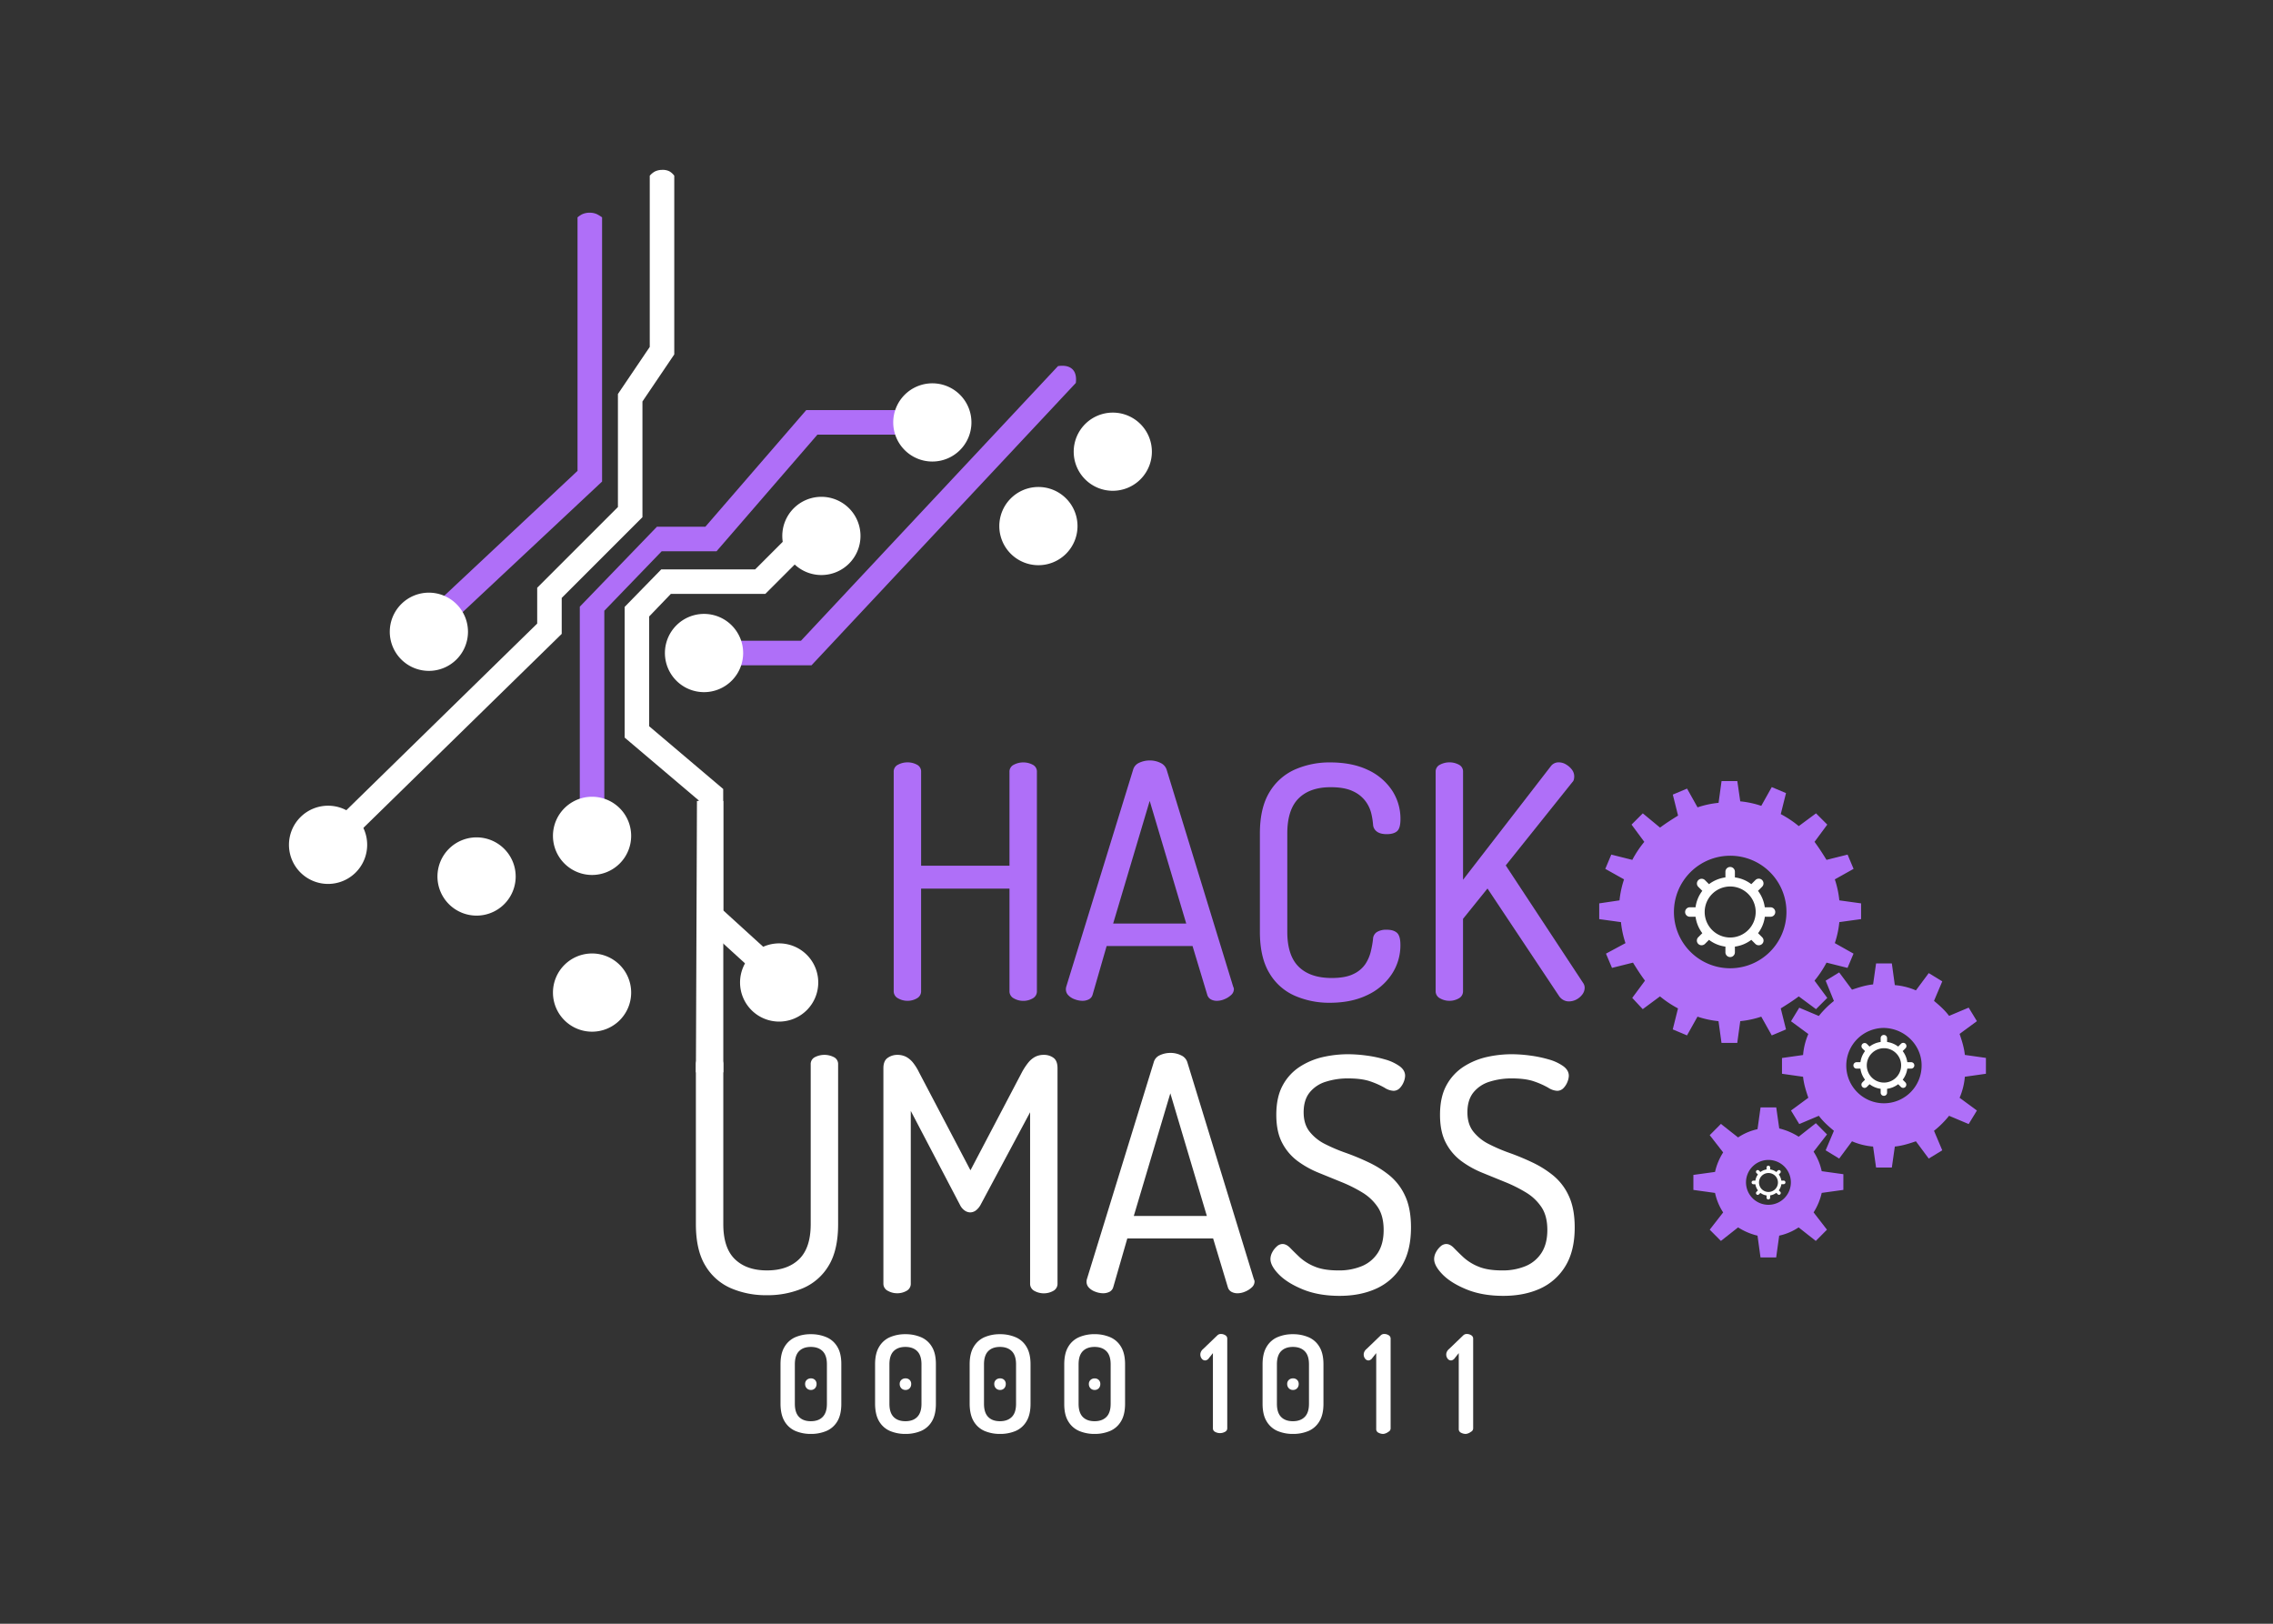 <?xml version="1.0" encoding="iso-8859-1"?>
<!-- Uploaded to: SVG Repo, www.svgrepo.com, Generator: SVG Repo Mixer Tools -->
<!DOCTYPE svg PUBLIC "-//W3C//DTD SVG 1.1//EN" "http://www.w3.org/Graphics/SVG/1.1/DTD/svg11.dtd">
<svg id="Layer_1" data-name="Layer 1" xmlns="http://www.w3.org/2000/svg" viewBox="0 0 1680 1200">
    <rect x="0" y="0" width="1680" height="1200" fill="#333333" stroke="none"/>
    <defs>
        <style>
            @keyframes rotation {
                from {
                    transform: rotate(0deg);
                }

                to {
                    transform: rotate(359deg);
                }
            }

            @keyframes counter-rotation {
                from {
                    transform: rotate(359deg);
                }

                to {
                    transform: rotate(0deg);
                }
            }
        </style>
    </defs>
    <title>HackUMass Logo Design</title>
    <rect x="1680" width="1680" height="1200" />
    <path style="fill: #ffffff;" d="M566.65,957.2A65.21,65.21,0,0,1,540.14,952a40.87,40.87,0,0,1-18.8-16.63q-7-11.45-7-30.73V786.57a5.63,5.63,0,0,1,3.13-5.31,15.38,15.38,0,0,1,14,0,5.63,5.63,0,0,1,3.13,5.31V904.66q0,17.6,8.56,25.91t23.74,8.31q15.18,0,23.74-8.31t8.56-25.91V786.57a5.63,5.63,0,0,1,3.13-5.31,15.38,15.38,0,0,1,14,0,5.64,5.64,0,0,1,3.13,5.31V904.66q0,19.29-7,30.73A40.76,40.76,0,0,1,593.52,952,66.69,66.69,0,0,1,566.65,957.2Z" />
    <path style="fill: #ffffff;" d="M663.05,955.76a14,14,0,0,1-6.87-1.81,5.84,5.84,0,0,1-3.25-5.42V789.46q0-5.55,3.25-7.71a12.16,12.16,0,0,1,6.87-2.17,14.23,14.23,0,0,1,6.63,1.44,16.84,16.84,0,0,1,5.06,4.22,37.75,37.75,0,0,1,4.46,7.11l38.08,72.54,38.08-72.54a46.81,46.81,0,0,1,4.7-7.11,16.6,16.6,0,0,1,5.06-4.22,13.65,13.65,0,0,1,6.39-1.44,11.83,11.83,0,0,1,7.11,2.17c2,1.44,3,4,3,7.71V948.53A5.89,5.89,0,0,1,778.5,954a14.4,14.4,0,0,1-14,0,5.88,5.88,0,0,1-3.14-5.42V822l-36.63,68.45a12.94,12.94,0,0,1-3.61,4.22A7.17,7.17,0,0,1,717,896a7.46,7.46,0,0,1-3.74-1.21,10.74,10.74,0,0,1-3.73-4.34L673.17,821v127.5A5.87,5.87,0,0,1,670,954,13.79,13.79,0,0,1,663.05,955.76Z" />
    <path style="fill: #ffffff;" d="M815.13,955.76a16.34,16.34,0,0,1-5.43-1.09,12,12,0,0,1-4.82-3,6.19,6.19,0,0,1-1.8-4.34,8,8,0,0,1,.24-1.93l49.4-160.27a7.9,7.9,0,0,1,4.58-5.3,18.09,18.09,0,0,1,7.72-1.69,17.46,17.46,0,0,1,8,1.81,8.28,8.28,0,0,1,4.58,5.18l49.16,160.27a3.83,3.83,0,0,1,.49,1.69,5.87,5.87,0,0,1-2.05,4.34,16.1,16.1,0,0,1-4.94,3.13,14.32,14.32,0,0,1-5.55,1.21,9.24,9.24,0,0,1-4.58-1.09,5.72,5.72,0,0,1-2.65-3.49l-10.84-35.91H833.2l-10.36,35.91a5.58,5.58,0,0,1-2.77,3.49A10.5,10.5,0,0,1,815.13,955.76ZM838,898.64h54L865,808Z" />
    <path style="fill: #ffffff;" d="M990.1,957.68q-15.44,0-27-4.7T945.27,941.9Q939,935.51,939,930.45a10.57,10.57,0,0,1,1.33-4.94,15.07,15.07,0,0,1,3.37-4.34,6.4,6.4,0,0,1,4.22-1.81c1.93,0,3.82,1,5.66,2.89s4.18,4.22,7,6.87a37,37,0,0,0,11,6.87q6.75,2.89,17.59,2.89a43.81,43.81,0,0,0,17.6-3.25,25.67,25.67,0,0,0,11.69-9.88q4.22-6.63,4.21-16.75,0-10.37-4.33-16.87a36.32,36.32,0,0,0-11.45-10.85,106.26,106.26,0,0,0-15.43-7.71l-16.87-6.87A70.94,70.94,0,0,1,959,858a39.25,39.25,0,0,1-11.33-13.38q-4.33-8.19-4.34-20.73,0-13.24,4.82-21.93a37.67,37.67,0,0,1,12.78-13.74,53.33,53.33,0,0,1,17.23-7.11,84.57,84.57,0,0,1,18.2-2,104.6,104.6,0,0,1,13.73,1,90.73,90.73,0,0,1,13.74,2.89,34.27,34.27,0,0,1,10.6,4.94q4.1,3,4.1,7.11a12.82,12.82,0,0,1-1,4.46,13.92,13.92,0,0,1-2.89,4.58,6.35,6.35,0,0,1-4.82,2.05,13.45,13.45,0,0,1-6.51-2.29,60.64,60.64,0,0,0-10.24-4.58q-6.39-2.29-16.75-2.29a53.66,53.66,0,0,0-16.27,2.41,24.58,24.58,0,0,0-12.05,7.95q-4.47,5.55-4.46,14.7,0,8.68,4.34,14.22a33.77,33.77,0,0,0,11.32,9.16A125.28,125.28,0,0,0,994.68,852q8.43,3,16.87,7a75.48,75.48,0,0,1,15.54,9.76,42,42,0,0,1,11.45,15.06q4.34,9.29,4.34,23.26,0,17.35-6.87,28.56a42.07,42.07,0,0,1-18.68,16.63Q1005.53,957.69,990.1,957.68Z" />
    <path style="fill: #ffffff;" d="M1111.09,957.68q-15.43,0-27-4.7t-17.83-11.08q-6.27-6.39-6.27-11.45a10.57,10.57,0,0,1,1.33-4.94,14.9,14.9,0,0,1,3.37-4.34,6.36,6.36,0,0,1,4.22-1.81c1.93,0,3.81,1,5.66,2.89s4.18,4.22,7,6.87a37,37,0,0,0,11,6.87q6.73,2.89,17.59,2.89a43.85,43.85,0,0,0,17.6-3.25,25.64,25.64,0,0,0,11.68-9.88q4.21-6.63,4.22-16.75,0-10.37-4.34-16.87a36.28,36.28,0,0,0-11.44-10.85,106.77,106.77,0,0,0-15.43-7.71l-16.87-6.87A70.71,70.71,0,0,1,1080,858a39.14,39.14,0,0,1-11.33-13.38q-4.34-8.19-4.34-20.73,0-13.24,4.82-21.93a37.65,37.65,0,0,1,12.77-13.74,53.48,53.48,0,0,1,17.24-7.11,84.55,84.55,0,0,1,18.19-2,104.63,104.63,0,0,1,13.74,1,90.73,90.73,0,0,1,13.74,2.89,34.27,34.27,0,0,1,10.6,4.94q4.1,3,4.1,7.11a12.82,12.82,0,0,1-1,4.46,13.79,13.79,0,0,1-2.9,4.58,6.33,6.33,0,0,1-4.82,2.05,13.39,13.39,0,0,1-6.5-2.29,60.79,60.79,0,0,0-10.25-4.58q-6.39-2.29-16.75-2.29a53.75,53.75,0,0,0-16.27,2.41,24.58,24.58,0,0,0-12,7.95q-4.46,5.55-4.46,14.7,0,8.68,4.34,14.22a33.81,33.81,0,0,0,11.33,9.16,125.28,125.28,0,0,0,15.43,6.63q8.43,3,16.87,7a75.48,75.48,0,0,1,15.54,9.76,42,42,0,0,1,11.45,15.06q4.34,9.29,4.34,23.26,0,17.35-6.87,28.56a42.07,42.07,0,0,1-18.68,16.63Q1126.52,957.69,1111.09,957.68Z" />
    <path id="Shape" style="fill: #ffffff;" d="M263.3,617l-12.67-13L397.05,460.84V434.37l59.67-59.65V291.17l23.52-34.79V129.88a13.52,13.52,0,0,1,3.78-3.14,12.52,12.52,0,0,1,5.26-1.19,11.17,11.17,0,0,1,5.37,1,11.77,11.77,0,0,1,3.71,3.31V261.93l-23.52,34.78v85.51l-59.67,59.66v26.58Z" />
    <polygon style="fill: #af6ff8;" points="446.66 595.25 428.54 595.25 428.54 448.36 485.54 389.28 521.33 389.28 595.89 303.09 666.32 303.09 666.32 321.21 604.17 321.21 529.61 407.4 489.07 407.4 446.66 451.36 446.66 595.25" />
    <polygon style="fill: #ffffff;" points="555.81 716.65 516.4 680.77 516.4 591.49 461.69 545.1 461.69 448.52 488.76 420.79 558.15 420.79 578.7 400.24 591.51 413.05 565.66 438.9 495.84 438.9 479.81 455.59 479.81 536.72 534.53 583.09 534.53 672.78 537.5 675.49 568 703.26 555.81 716.65" />
    <path style="fill: #af6ff8;" d="M337.71,456.35l-12.38-13.23L426.86,348V160.64a19.94,19.94,0,0,1,3.18-2.19A13.29,13.29,0,0,1,436,157.2a12.91,12.91,0,0,1,5,1,28.22,28.22,0,0,1,4,2.42V355.89Z" />
    <path style="fill: #ffffff;" d="M437.6,588.83a28.9,28.9,0,1,0,28.9,28.91A28.9,28.9,0,0,0,437.6,588.83Z" />
    
    <mask id="hole"><rect style="width: 100%; height: 100%; fill: #ffffff;"/><circle id="Oval" style="fill: #000000;" cx="352.27" cy="647.79" r="14.46" /></mask>
    <path style="fill: #ffffff;" d="M352.27,618.85a28.91,28.91,0,1,0,28.88,28.92A28.93,28.93,0,0,0,352.27,618.85Z" mask="url(#hole)"/>
    <mask id="hole2"><rect style="width: 100%; height: 100%; fill: #ffffff;"/><path style="fill: #000000;" d="M437.6,719.1a14.45,14.45,0,1,0,14.46,14.43A14.45,14.45,0,0,0,437.6,719.1Z" /></mask>
    <path style="fill: #ffffff;" d="M437.6,704.65a28.9,28.9,0,1,0,28.9,28.88A28.88,28.88,0,0,0,437.6,704.65Z" mask="url(#hole2)"/>
    <mask id="hole3"><rect style="width: 100%; height: 100%; fill: #ffffff;"/><path style="fill: #000000;" d="M242.51,609.85a14.47,14.47,0,1,0,14.43,14.48A14.47,14.47,0,0,0,242.51,609.85Z" /></mask>
    <path style="fill: #ffffff;" d="M242.51,595.45a28.9,28.9,0,1,0,28.87,28.87A28.87,28.87,0,0,0,242.51,595.45Z" mask="url(#hole3)"/>
    <mask id="hole4"><rect style="width: 100%; height: 100%; fill: #ffffff;"/><path style="fill: #000000;" d="M607.07,381.63a14.45,14.45,0,1,0,14.47,14.46A14.44,14.44,0,0,0,607.07,381.63Z" /></mask>
    <path style="fill: #ffffff;" d="M607.07,367.17A28.9,28.9,0,1,0,636,396.09,28.89,28.89,0,0,0,607.07,367.17Z" mask="url(#hole4)"/>
    <mask id="hole5"><rect style="width: 100%; height: 100%; fill: #ffffff;"/><path style="fill: #000000;" d="M689.11,297.71a14.45,14.45,0,1,0,14.45,14.44A14.44,14.44,0,0,0,689.11,297.71Z" /></mask>
    <path style="fill: #ffffff;" d="M689.11,283.29A28.9,28.9,0,1,0,718,312.16,28.88,28.88,0,0,0,689.11,283.29Z" mask="url(#hole5)"/>
    
    <path style="fill: #af6ff8;" d="m 599.81,491.66 v 0 H 550.88 491.66 l 55.979,-0.003 -0.085,-18.114 3.418,-0.003 H 592 l 190,-203 c 4.74,-0.667 8.257,0.077 10.55,2.23 2.293,2.153 3.167,5.563 2.62,10.23 z" />
    <mask id="hole6"><rect style="width: 100%; height: 100%; fill: #ffffff;"/><path style="fill: #000000;" d="M520.39,468.15a14.46,14.46,0,1,0,14.43,14.46A14.46,14.46,0,0,0,520.39,468.15Z" /></mask>
    <path style="fill: #ffffff;" d="M520.39,453.7a28.91,28.91,0,1,0,28.88,28.9A28.91,28.91,0,0,0,520.39,453.7Z" mask="url(#hole6)"/>
    
    <path style="fill: #ffffff;" d="M317,438a28.9,28.9,0,1,0,28.89,28.89A28.9,28.9,0,0,0,317,438Z" />
    <path style="fill: #ffffff;" d="M575.89,697.19a28.9,28.9,0,1,0,28.89,28.93A28.9,28.9,0,0,0,575.89,697.19Z" />
    <path style="fill: #ffffff;" d="M822.48,304.93a28.89,28.89,0,1,0,28.89,28.87A28.88,28.88,0,0,0,822.48,304.93Z" />
    <path style="fill: #ffffff;" d="M767.5,359.9a28.9,28.9,0,1,0,28.9,28.87A28.88,28.88,0,0,0,767.5,359.9Z" />
    <polygon id="Path-2" style="fill: #ffffff;" points="514.35 792.53 515.13 591.93 534.6 591.93 534.6 792.53 514.35 792.53" />
    <path style="fill: #af6ff8;" d="M670.68,739.63a13.89,13.89,0,0,1-6.87-1.81,5.84,5.84,0,0,1-3.26-5.42v-162a5.59,5.59,0,0,1,3.26-5.3,14.79,14.79,0,0,1,6.87-1.69,14.57,14.57,0,0,1,7,1.69,5.62,5.62,0,0,1,3.13,5.3v69.41h65.31V570.44a5.59,5.59,0,0,1,3.26-5.3,14.79,14.79,0,0,1,6.87-1.69,14.56,14.56,0,0,1,7,1.69,5.61,5.61,0,0,1,3.14,5.3v162a5.87,5.87,0,0,1-3.14,5.42,13.68,13.68,0,0,1-7,1.81,13.89,13.89,0,0,1-6.87-1.81,5.84,5.84,0,0,1-3.26-5.42V656.72H680.8V732.4a5.88,5.88,0,0,1-3.13,5.42A13.69,13.69,0,0,1,670.68,739.63Z" />
    <path style="fill: #af6ff8;" d="M799.86,739.63a16.09,16.09,0,0,1-5.43-1.09,12,12,0,0,1-4.82-3,6.19,6.19,0,0,1-1.8-4.34,7.43,7.43,0,0,1,.24-1.92L837.45,569a7.92,7.92,0,0,1,4.58-5.3,18.09,18.09,0,0,1,7.72-1.69,17.59,17.59,0,0,1,8,1.81,8.33,8.33,0,0,1,4.58,5.18l49.16,160.28a3.9,3.9,0,0,1,.49,1.68,5.85,5.85,0,0,1-2,4.34,16.1,16.1,0,0,1-4.94,3.13,14.32,14.32,0,0,1-5.55,1.21,9.13,9.13,0,0,1-4.58-1.09,5.69,5.69,0,0,1-2.65-3.49l-10.84-35.91H817.93l-10.36,35.91a5.56,5.56,0,0,1-2.77,3.49A10.39,10.39,0,0,1,799.86,739.63Zm22.89-57.12h54l-27-90.62Z" />
    <path style="fill: #af6ff8;" d="M982.78,741.08A63.38,63.38,0,0,1,957,735.89a40.69,40.69,0,0,1-18.8-16.75q-7-11.57-7-30.6V616q0-19,7.11-30.61a41.47,41.47,0,0,1,18.92-16.75A63.54,63.54,0,0,1,983,563.45q16.4,0,28,5.54a43,43,0,0,1,17.83,15.07,38,38,0,0,1,6.27,21.33q0,6.75-2.53,8.91t-7.59,2.17q-4.83,0-7.35-1.93a6.74,6.74,0,0,1-2.78-5.06,53.43,53.43,0,0,0-1.32-8.31,25.14,25.14,0,0,0-4.34-9.16,23.94,23.94,0,0,0-9.4-7.35q-6.15-2.89-16.27-2.89-15.42,0-23.74,8.31T951.45,616v72.55q0,17.6,8.43,25.9t24.35,8.32q10.11,0,16-2.89a21.73,21.73,0,0,0,8.8-7.23,29.24,29.24,0,0,0,4.1-9.28,73.89,73.89,0,0,0,1.68-9.28,6.36,6.36,0,0,1,2.9-5.3,13.29,13.29,0,0,1,7.23-1.69q5.05,0,7.59,2.29t2.53,9a38.57,38.57,0,0,1-6.39,21.57,43.77,43.77,0,0,1-18.07,15.42Q998.92,741.08,982.78,741.08Z" />
    <path style="fill: #af6ff8;" d="M1071.23,739.63a13.89,13.89,0,0,1-6.87-1.81,5.83,5.83,0,0,1-3.25-5.42v-162a5.58,5.58,0,0,1,3.25-5.3,14.79,14.79,0,0,1,6.87-1.69,14.57,14.57,0,0,1,7,1.69,5.6,5.6,0,0,1,3.13,5.3v79.77l64.84-83.87a7.11,7.11,0,0,1,6-2.89,10.29,10.29,0,0,1,5.3,1.57,14.34,14.34,0,0,1,4.34,3.85,8.22,8.22,0,0,1,1.69,4.94,11.14,11.14,0,0,1-.24,2.17,4.19,4.19,0,0,1-1.21,2.17l-49.16,61.46,57.12,86.76a6.16,6.16,0,0,1,1.2,3.62,8.11,8.11,0,0,1-1.69,4.94,13.11,13.11,0,0,1-4.33,3.74,12,12,0,0,1-5.79,1.44,8.6,8.6,0,0,1-3.86-1,8.85,8.85,0,0,1-3.37-3.14l-52.78-79.29-18.08,22.42V732.4a5.86,5.86,0,0,1-3.13,5.42A13.69,13.69,0,0,1,1071.23,739.63Z" />
    <!-- Binary Number  -->
    <path style="fill: #ffffff;" d="M599.28,1059.72a28.61,28.61,0,0,1-11.4-2.2,17.21,17.21,0,0,1-8-7.1q-2.94-4.9-3-13v-29.1q0-8.1,3-13a17.18,17.18,0,0,1,8-7.1,28.38,28.38,0,0,1,11.45-2.2,28.79,28.79,0,0,1,11.45,2.2,17,17,0,0,1,8.1,7.1q3,4.89,2.95,13v29.1q0,8.1-2.95,13a17.16,17.16,0,0,1-8.05,7.1A28.87,28.87,0,0,1,599.28,1059.72Zm0-9.4c3.74,0,6.65-1,8.75-3.15s3.15-5.35,3.15-9.75v-29.1q0-6.6-3.15-9.75c-2.1-2.1-5-3.15-8.75-3.15s-6.63,1.05-8.7,3.15-3.1,5.35-3.1,9.75v29.1q0,6.6,3.1,9.75T599.28,1050.32Zm.1-23.1a4.13,4.13,0,0,1-3.1-1.25,4.39,4.39,0,0,1-1.2-3.15,3.9,3.9,0,0,1,1.2-3,4.29,4.29,0,0,1,3.1-1.15,4.09,4.09,0,0,1,3,1.15,4,4,0,0,1,1.15,3,4.48,4.48,0,0,1-1.15,3.15A3.94,3.94,0,0,1,599.38,1027.22Z" />
    <path style="fill: #ffffff;" d="M669.18,1059.72a28.61,28.61,0,0,1-11.4-2.2,17.21,17.21,0,0,1-8-7.1q-2.94-4.9-3-13v-29.1q0-8.1,3-13a17.18,17.18,0,0,1,8-7.1,28.38,28.38,0,0,1,11.45-2.2,28.79,28.79,0,0,1,11.45,2.2,17,17,0,0,1,8.1,7.1q3,4.89,2.95,13v29.1q0,8.1-2.95,13a17.16,17.16,0,0,1-8.05,7.1A28.87,28.87,0,0,1,669.18,1059.72Zm0-9.4c3.74,0,6.65-1,8.75-3.15s3.15-5.35,3.15-9.75v-29.1q0-6.6-3.15-9.75c-2.1-2.1-5-3.15-8.75-3.15s-6.63,1.05-8.7,3.15-3.1,5.35-3.1,9.75v29.1q0,6.6,3.1,9.75T669.18,1050.32Zm.1-23.1a4.13,4.13,0,0,1-3.1-1.25,4.39,4.39,0,0,1-1.2-3.15,3.9,3.9,0,0,1,1.2-3,4.29,4.29,0,0,1,3.1-1.15,4.09,4.09,0,0,1,3.05,1.15,4,4,0,0,1,1.15,3,4.48,4.48,0,0,1-1.15,3.15A3.94,3.94,0,0,1,669.28,1027.22Z" />
    <path style="fill: #ffffff;" d="M739.08,1059.72a28.61,28.61,0,0,1-11.4-2.2,17.21,17.21,0,0,1-8-7.1q-2.94-4.9-3-13v-29.1q0-8.1,3-13a17.18,17.18,0,0,1,8-7.1,28.35,28.35,0,0,1,11.45-2.2,28.79,28.79,0,0,1,11.45,2.2,17,17,0,0,1,8.1,7.1q3,4.89,3,13v29.1q0,8.1-3,13a17.16,17.16,0,0,1-8,7.1A28.87,28.87,0,0,1,739.08,1059.72Zm0-9.4q5.59,0,8.75-3.15t3.15-9.75v-29.1q0-6.6-3.15-9.75t-8.75-3.15q-5.6,0-8.7,3.15t-3.1,9.75v29.1q0,6.6,3.1,9.75T739.08,1050.32Zm.1-23.1a4.13,4.13,0,0,1-3.1-1.25,4.39,4.39,0,0,1-1.2-3.15,3.9,3.9,0,0,1,1.2-3,4.29,4.29,0,0,1,3.1-1.15,4.11,4.11,0,0,1,3.05,1.15,4,4,0,0,1,1.15,3,4.48,4.48,0,0,1-1.15,3.15A4,4,0,0,1,739.18,1027.22Z" />
    <path style="fill: #ffffff;" d="M809,1059.72a28.61,28.61,0,0,1-11.4-2.2,17.21,17.21,0,0,1-8.05-7.1q-3-4.9-2.95-13v-29.1q0-8.1,2.95-13a17.13,17.13,0,0,1,8-7.1A28.35,28.35,0,0,1,809,986a28.79,28.79,0,0,1,11.45,2.2,17.08,17.08,0,0,1,8.1,7.1q3,4.89,3,13v29.1q0,8.1-3,13a17.21,17.21,0,0,1-8,7.1A28.87,28.87,0,0,1,809,1059.72Zm0-9.4q5.6,0,8.75-3.15t3.15-9.75v-29.1q0-6.6-3.15-9.75T809,995.42q-5.6,0-8.7,3.15t-3.1,9.75v29.1q0,6.6,3.1,9.75T809,1050.32Zm.1-23.1A4.11,4.11,0,0,1,806,1026a4.39,4.39,0,0,1-1.2-3.15,3.9,3.9,0,0,1,1.2-3,4.28,4.28,0,0,1,3.1-1.15,4.11,4.11,0,0,1,3,1.15,4,4,0,0,1,1.15,3,4.48,4.48,0,0,1-1.15,3.15A4,4,0,0,1,809.08,1027.22Z" />
    <path style="fill: #ffffff;" d="M901.78,1059.12a7.51,7.51,0,0,1-3.65-.9,2.83,2.83,0,0,1-1.65-2.6V1000l-3.5,4.4a5.34,5.34,0,0,1-1.15.75,2.67,2.67,0,0,1-1.05.25,3.09,3.09,0,0,1-2.6-1.35,4.84,4.84,0,0,1-1-3,4.73,4.73,0,0,1,.6-2.3,5.56,5.56,0,0,1,1.5-1.8l10.4-10a3.83,3.83,0,0,1,1.15-.8,3.66,3.66,0,0,1,1.55-.3,6.13,6.13,0,0,1,3.2.9,2.86,2.86,0,0,1,1.5,2.6v66.2a2.83,2.83,0,0,1-1.65,2.6A7.51,7.51,0,0,1,901.78,1059.12Z" />
    <path style="fill: #ffffff;" d="M955.58,1059.72a28.61,28.61,0,0,1-11.4-2.2,17.21,17.21,0,0,1-8-7.1q-3-4.9-3-13v-29.1q0-8.1,3-13a17.13,17.13,0,0,1,8-7.1,28.35,28.35,0,0,1,11.45-2.2,28.79,28.79,0,0,1,11.45,2.2,17.08,17.08,0,0,1,8.1,7.1q3,4.89,3,13v29.1q0,8.1-3,13a17.21,17.21,0,0,1-8,7.1A28.87,28.87,0,0,1,955.58,1059.72Zm0-9.4q5.59,0,8.75-3.15t3.15-9.75v-29.1q0-6.6-3.15-9.75t-8.75-3.15q-5.6,0-8.7,3.15t-3.1,9.75v29.1q0,6.6,3.1,9.75T955.58,1050.32Zm.1-23.1a4.11,4.11,0,0,1-3.1-1.25,4.39,4.39,0,0,1-1.2-3.15,3.9,3.9,0,0,1,1.2-3,4.28,4.28,0,0,1,3.1-1.15,4.11,4.11,0,0,1,3.05,1.15,4,4,0,0,1,1.15,3,4.48,4.48,0,0,1-1.15,3.15A4,4,0,0,1,955.68,1027.22Z" />
    <path style="fill: #ffffff;" d="M1022.48,1059.72a7.48,7.48,0,0,1-3.65-.9,2.83,2.83,0,0,1-1.65-2.6V1000l-3.5,4.4a5.6,5.6,0,0,1-1.15.75,2.67,2.67,0,0,1-1,.25,3.08,3.08,0,0,1-2.6-1.35,4.84,4.84,0,0,1-1-3,4.73,4.73,0,0,1,.6-2.3,5.56,5.56,0,0,1,1.5-1.8l10.4-10a3.71,3.71,0,0,1,1.15-.8,3.66,3.66,0,0,1,1.55-.3,6.13,6.13,0,0,1,3.2.9,2.86,2.86,0,0,1,1.5,2.6v66.2a2.83,2.83,0,0,1-1.65,2.6A7.51,7.51,0,0,1,1022.48,1059.72Z" />
    <path style="fill: #ffffff;" d="M1083.48,1059.72a7.48,7.48,0,0,1-3.65-.9,2.83,2.83,0,0,1-1.65-2.6V1000l-3.5,4.4a5.6,5.6,0,0,1-1.15.75,2.67,2.67,0,0,1-1,.25,3.08,3.08,0,0,1-2.6-1.35,4.84,4.84,0,0,1-1-3,4.73,4.73,0,0,1,.6-2.3,5.56,5.56,0,0,1,1.5-1.8l10.4-10a3.71,3.71,0,0,1,1.15-.8,3.66,3.66,0,0,1,1.55-.3,6.13,6.13,0,0,1,3.2.9,2.86,2.86,0,0,1,1.5,2.6v66.2a2.83,2.83,0,0,1-1.65,2.6A7.51,7.51,0,0,1,1083.48,1059.72Z" />
    <!-- Gears -->
    <g style="animation: rotation 5s infinite linear; transform-origin: 1278.775px 673.995px;">
        <path style="fill: #af6ff8;" d="M1284.07,577.25h-11.65l-2.21,16.08a69.56,69.56,0,0,0-15.53,3.33l-7.76-13.86-10.53,4.43,3.88,15.52c-4.44,2.78-8.87,5.55-13.31,8.88l-12.75-10.54-8.32,8.32,9.43,12.75a79,79,0,0,0-8.87,13.31l-15.53-3.89-4.43,10.54,13.86,7.76A70.73,70.73,0,0,0,1197,665.4l-15,2.22v11.64l16.08,2.22a70.13,70.13,0,0,0,3.33,15.53L1187,704.77l4.44,10.53,15.52-3.88c2.77,4.44,5.55,8.87,8.87,13.31l-9.42,12.75,7.76,8.32,12.75-9.43a79,79,0,0,0,13.31,8.87l-3.88,15.52,10.53,4.44,7.76-13.86a70.7,70.7,0,0,0,15.53,3.33l2.21,16.07h11.65l2.21-16.07a70.7,70.7,0,0,0,15.53-3.33l7.76,13.86,10.53-4.44-3.88-15.52c4.44-2.77,8.87-5.54,13.31-8.87l12.75,9.43,8.32-8.32-9.43-12.75a79,79,0,0,0,8.87-13.31l15.53,3.88,4.43-10.53L1356.14,697a70.7,70.7,0,0,0,3.33-15.53l16.08-2.22V667.62l-16.08-2.22a70.73,70.73,0,0,0-3.33-15.52l13.86-7.76-4.43-10.54L1350,635.47c-2.77-4.44-5.54-8.88-8.87-13.31l9.43-12.75-8.32-8.32-12.75,9.43a79,79,0,0,0-13.31-8.87l3.88-15.53-10.53-4.43-7.76,13.86a70.13,70.13,0,0,0-15.53-3.33ZM1320.38,674a41.58,41.58,0,1,1-41.58-41.58A41.46,41.46,0,0,1,1320.38,674Z" />
        <path style="fill: #ffffff;" d="M1308.57,670.51h-4.21a25.77,25.77,0,0,0-5-12.15l3-3a3.49,3.49,0,1,0-4.94-4.93l-3,3a25.32,25.32,0,0,0-12.14-5v-4.21a3.5,3.5,0,0,0-7,0v4.21a25.74,25.74,0,0,0-12.14,5l-3-3a3.49,3.49,0,0,0-4.94,4.93l3,3a25.3,25.3,0,0,0-5,12.15h-4.21a3.49,3.49,0,1,0,0,7h4.21a25.72,25.72,0,0,0,5,12.14l-3,3a3.47,3.47,0,0,0,2.44,5.93,3.67,3.67,0,0,0,2.5-1l3-3a25.27,25.27,0,0,0,12.14,5v4.22a3.5,3.5,0,0,0,7,0v-4.22a25.72,25.72,0,0,0,12.14-5l3,3a3.46,3.46,0,0,0,2.5,1,3.65,3.65,0,0,0,2.49-1,3.44,3.44,0,0,0,0-4.93l-3-3a25.23,25.23,0,0,0,5-12.14h4.22a3.47,3.47,0,0,0,3.49-3.49A3.53,3.53,0,0,0,1308.57,670.51Zm-29.77,22.34A18.85,18.85,0,1,1,1297.65,674,18.87,18.87,0,0,1,1278.8,692.85Z" />
    </g>
    <g style="animation: counter-rotation 3.75s infinite linear; transform-origin: 1392.455px 787.435px;">
        <path style="fill: #af6ff8;" d="M1398.28,712h-11.65l-2.21,15.52c-5.55.55-10.59,2.22-15.58,3.88l-9.48-12.75-10,6.1,6.1,15a69.17,69.17,0,0,0-11.14,11.09l-14.47-6.1-6.1,10,12.8,9.42a49.51,49.51,0,0,0-3.88,15.53l-15.58,2.21v11.65l15.58,2.21c.56,5.55,2.22,10.54,3.88,15.53l-12.8,9.42,6.1,10,14.47-6.1c3.32,4.44,7.2,7.77,11.14,11.09l-6.1,14.42,10,6.1,9.48-12.76a49.27,49.27,0,0,0,15.58,3.88l2.21,15.53h11.65l2.21-15.53c5.55-.55,10.59-2.21,15.58-3.88l9.48,12.76,10-6.1-6.1-14.42a69.58,69.58,0,0,0,11.14-11.09l14.48,6.1,6.09-10-12.8-9.42a49.51,49.51,0,0,0,3.88-15.53l15.58-2.21V781.83l-15.58-2.21c-.56-5.55-2.22-10.54-3.88-15.53l12.8-9.42-6.09-10-14.48,6.1c-3.32-4.44-7.2-7.77-11.14-11.09l6.1-14.42-10-6.1-9.48,12.76a49.55,49.55,0,0,0-15.58-3.89Zm22,75.4a27.84,27.84,0,1,1-27.83-27.72C1407.87,760,1420.29,772.41,1420.29,787.38Z" />
        <path style="fill: #ffffff;" d="M1412.53,785h-2.82a17.26,17.26,0,0,0-3.4-8.21l2-2a2.36,2.36,0,1,0-3.34-3.33l-2,2a17.36,17.36,0,0,0-8.21-3.4v-2.82a2.36,2.36,0,0,0-2.37-2.37,2.32,2.32,0,0,0-2.37,2.37v2.82a17.2,17.2,0,0,0-8.21,3.4l-2-2a2.36,2.36,0,0,0-3.34,3.33l2,2a17.36,17.36,0,0,0-3.4,8.21h-2.82a2.36,2.36,0,0,0-2.37,2.37,2.33,2.33,0,0,0,2.37,2.37h2.82a17.26,17.26,0,0,0,3.4,8.2l-2,2a2.41,2.41,0,0,0,0,3.33,2.32,2.32,0,0,0,3.34,0l2-2a17.34,17.34,0,0,0,8.21,3.39v2.83a2.36,2.36,0,0,0,2.37,2.37,2.33,2.33,0,0,0,2.37-2.37v-2.83a17.28,17.28,0,0,0,8.21-3.39l2,2a2.32,2.32,0,0,0,3.34,0,2.41,2.41,0,0,0,0-3.33l-2-2a17.28,17.28,0,0,0,3.4-8.2h2.82a2.37,2.37,0,0,0,2.37-2.37A2.33,2.33,0,0,0,1412.53,785Zm-20.07,15.06a12.7,12.7,0,1,1,12.7-12.69A12.73,12.73,0,0,1,1392.46,800.07Z" />
    </g>
    <g style="animation: rotation 2.5s infinite linear; transform-origin: 1307.025px 873.845px;">
        <path style="fill: #af6ff8;" d="M1312.84,818.42h-11.59L1299,834.5a41.63,41.63,0,0,0-14.36,6.1l-12.7-10-8.26,8.32,9.92,12.75a45.62,45.62,0,0,0-6,14.42l-16,2.21v11.09l16,2.22a43.07,43.07,0,0,0,6,14.41l-9.92,12.76,8.26,8.31,12.7-10a46.78,46.78,0,0,0,14.36,6.1l2.21,16.08h11.59l2.22-16.08a41.8,41.8,0,0,0,14.36-6.1l12.69,10,8.26-8.31L1340.45,896a45.48,45.48,0,0,0,6-14.41l16-2.22V867.77l-16-2.22a42.66,42.66,0,0,0-6-14.41l9.92-12.76-8.26-8.31-12.69,10a46.88,46.88,0,0,0-14.36-6.1Zm10.81,55.45a16.58,16.58,0,1,1-16.58-16.64A16.56,16.56,0,0,1,1323.65,873.87Z" />
        <path style="fill: #ffffff;" d="M1318.19,872.54h-1.57a10.16,10.16,0,0,0-1.9-4.55l1.07-1.08a1.29,1.29,0,0,0,0-1.82,1.31,1.31,0,0,0-1.82,0l-1.07,1.08a9.74,9.74,0,0,0-4.56-1.91v-1.57a1.33,1.33,0,0,0-2.65,0v1.57a10.11,10.11,0,0,0-4.55,1.91l-1.07-1.08a1.29,1.29,0,0,0-1.83,1.82l1.08,1.08a9.65,9.65,0,0,0-1.9,4.55h-1.58a1.33,1.33,0,0,0,0,2.65h1.58a10,10,0,0,0,1.9,4.55l-1.08,1.08a1.31,1.31,0,0,0,0,1.82,1.21,1.21,0,0,0,1.83,0l1.07-1.07a9.84,9.84,0,0,0,4.55,1.9V885a1.33,1.33,0,1,0,2.65,0v-1.57a10.19,10.19,0,0,0,4.56-1.9l1.07,1.07a1.33,1.33,0,0,0,.91.42,1.31,1.31,0,0,0,.91-.42,1.29,1.29,0,0,0,0-1.82l-1.07-1.08a9.75,9.75,0,0,0,1.9-4.55h1.57a1.33,1.33,0,1,0,0-2.65Zm-11.09,8.36a7,7,0,1,1,7-7A7,7,0,0,1,1307.1,880.9Z" />
    </g>
</svg>
